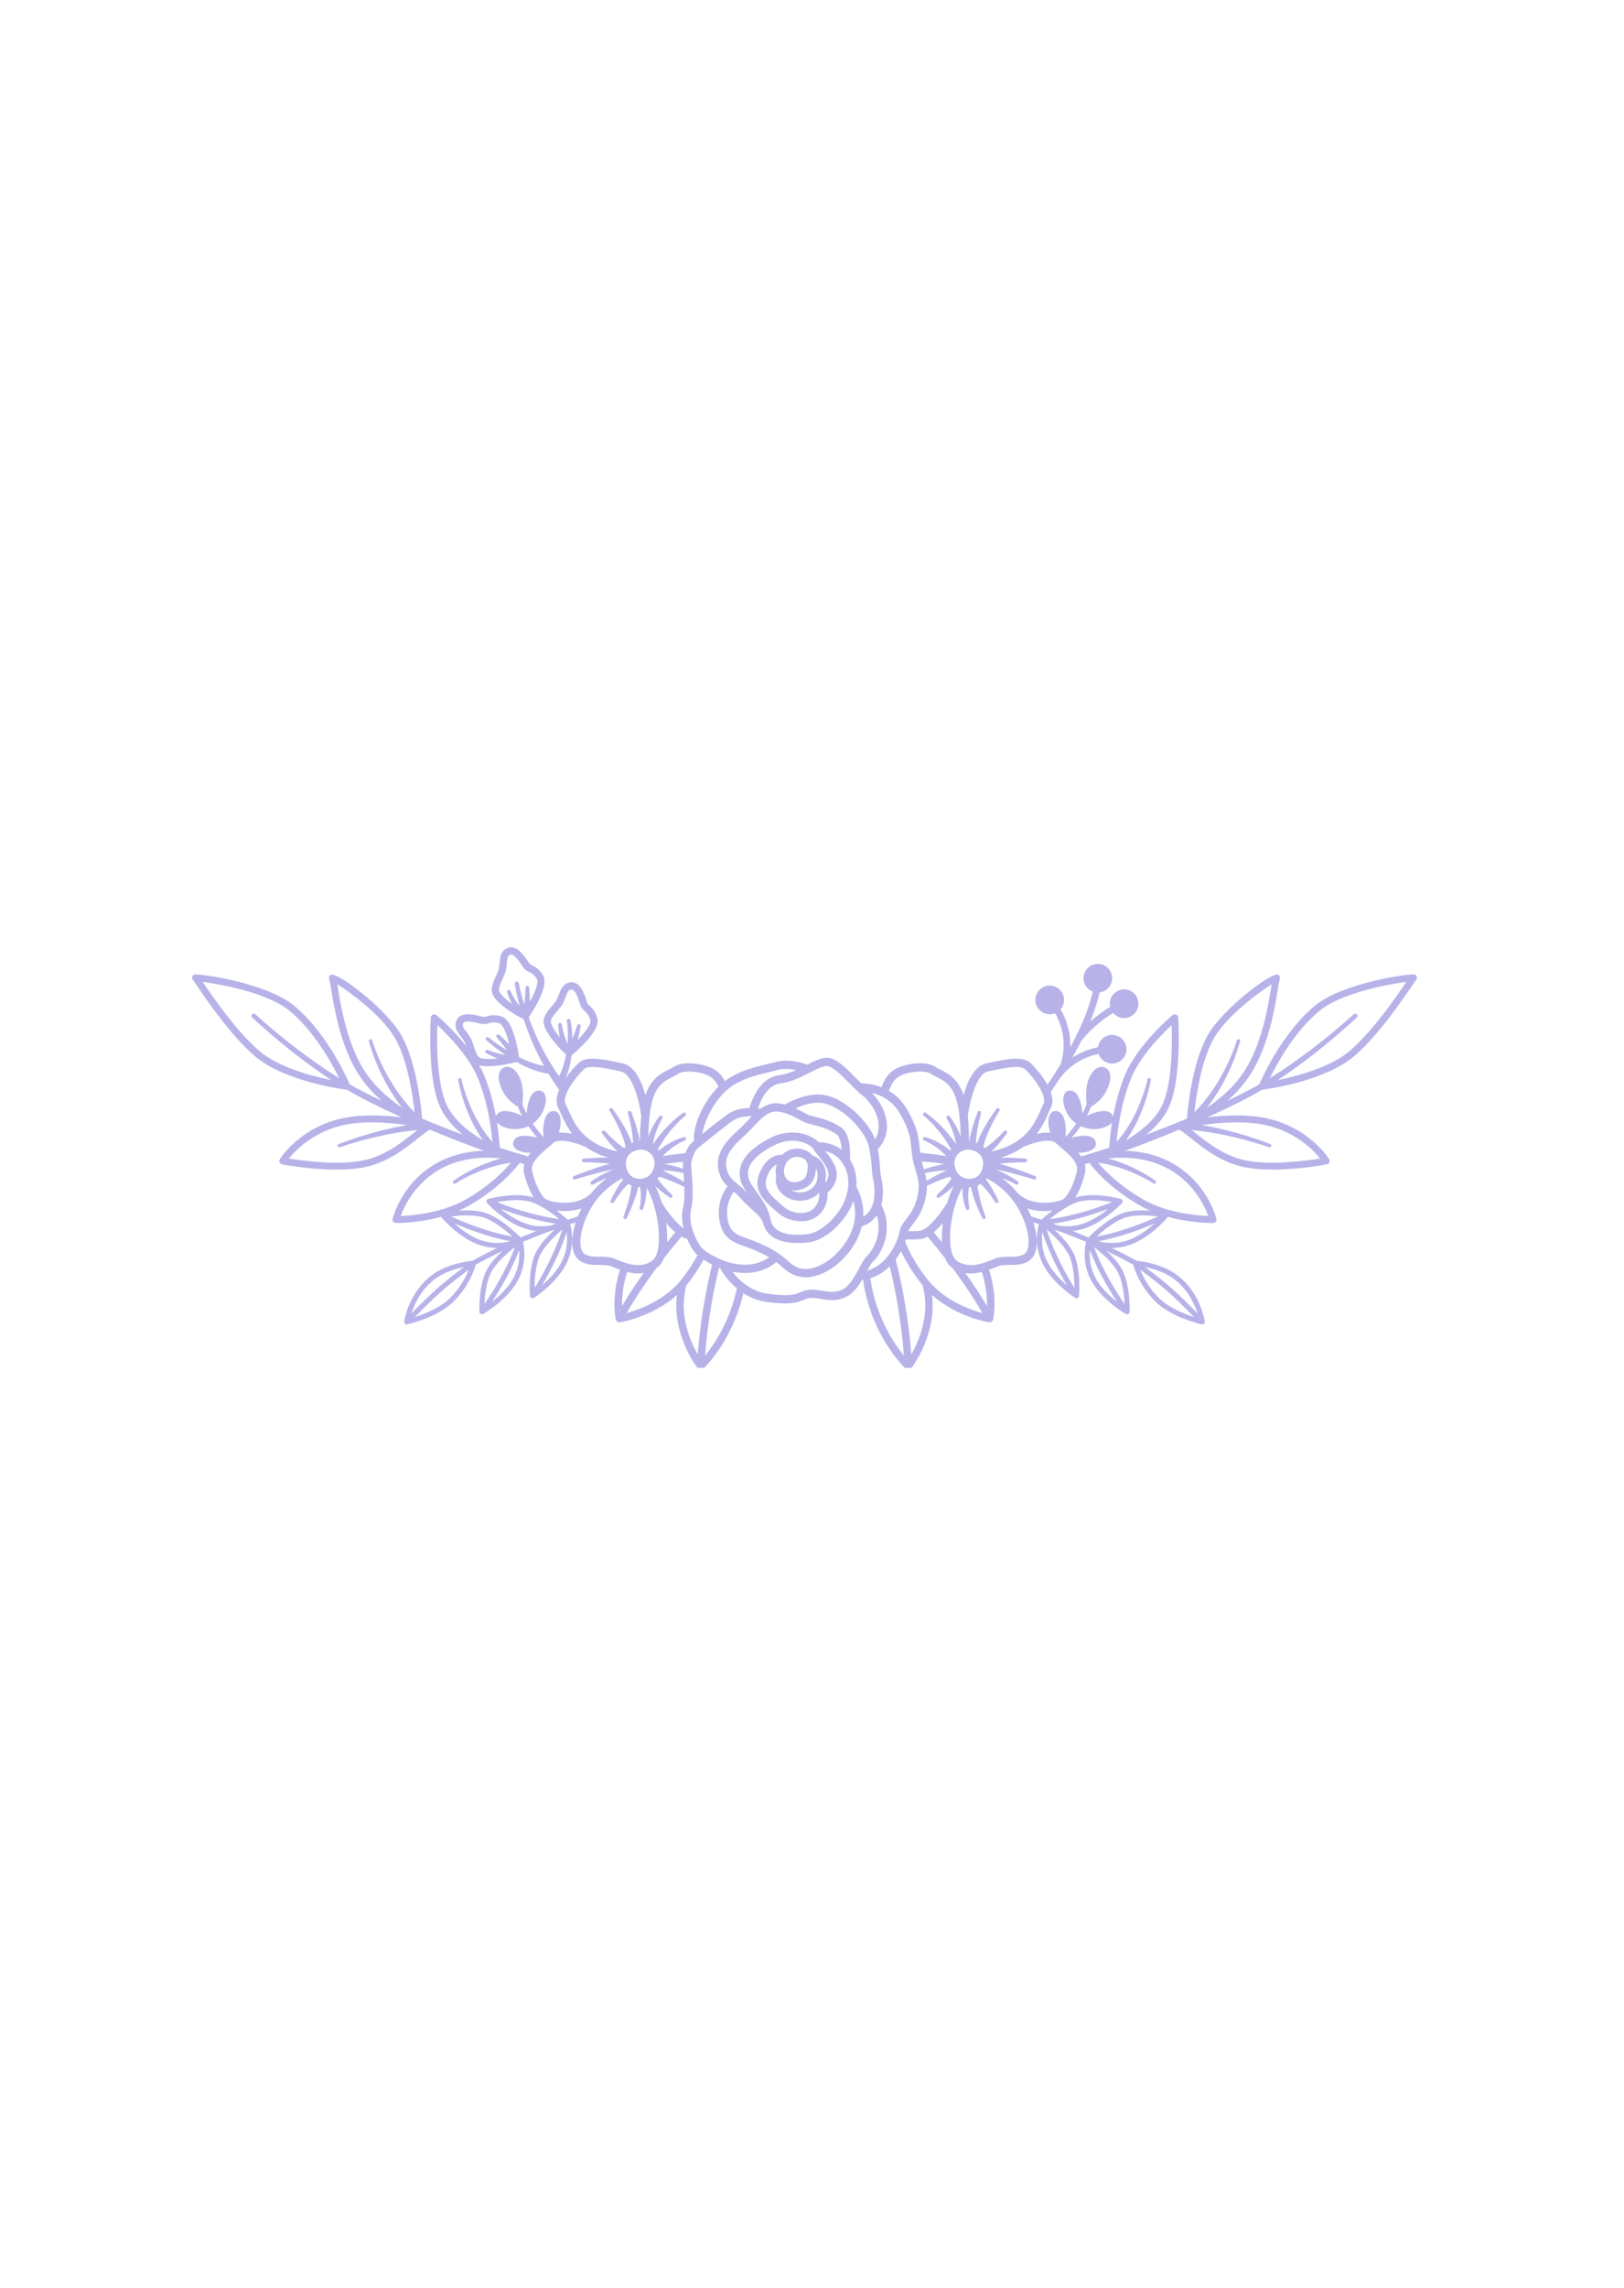<svg xmlns="http://www.w3.org/2000/svg" xmlns:xlink="http://www.w3.org/1999/xlink" width="397" zoomAndPan="magnify" viewBox="0 0 297.75 419.25" height="559" preserveAspectRatio="xMidYMid meet" version="1.0"><defs><clipPath id="252abb1018"><path d="M 0.117 0.449 L 224.836 0.449 L 224.836 77.645 L 0.117 77.645 Z M 0.117 0.449 " clip-rule="nonzero"/></clipPath><clipPath id="9ef1cf1258"><rect x="0" width="225" y="0" height="79"/></clipPath></defs><g transform="matrix(1, 0, 0, 1, 35, 173)"><g clip-path="url(#9ef1cf1258)"><g clip-path="url(#252abb1018)"><path fill="#b7b3e9" d="M 224.426 5.574 C 223.816 5.277 211.188 7.035 206.082 11.27 C 200.039 16.277 196.34 24.629 195.883 25.691 C 193.977 26.77 192.02 27.758 190.031 28.695 C 191.777 27.164 193.547 25.223 194.887 22.828 C 197.77 17.676 198.805 11.25 199.301 8.164 C 199.422 7.43 199.543 6.672 199.59 6.543 C 199.766 6.242 199.668 5.809 199.371 5.629 C 198.246 4.957 189.461 11.645 186.613 16.375 C 183.621 21.352 182.77 29.953 182.609 31.973 C 180.145 33 177.656 33.98 175.156 34.914 C 176.68 33.676 178.156 32.129 179.102 30.281 C 181.758 25.105 181.047 13.918 181.016 13.445 C 181 13.211 180.855 13.004 180.637 12.91 C 180.418 12.812 180.168 12.852 179.984 13.004 C 179.723 13.223 173.484 18.43 171.16 24.215 C 170.145 26.738 169.5 29.305 169.086 31.527 C 169.055 31.445 169.016 31.367 168.965 31.289 C 168.434 30.484 167.328 30.359 165.594 30.906 C 165.137 31.051 164.688 31.254 164.273 31.465 C 164.707 30.641 164.949 30.035 165.051 29.754 C 165.543 29.484 166.977 28.602 167.816 26.953 C 168.543 25.527 168.75 24.285 168.406 23.453 C 168.219 23.004 167.879 22.688 167.426 22.543 C 167.016 22.41 166.578 22.461 166.164 22.691 C 165.375 23.129 164.684 24.195 164.359 25.473 C 163.988 26.945 164.164 28.91 164.215 29.383 C 164.137 29.594 163.898 30.203 163.438 31.059 C 163.414 30.574 163.363 30.051 163.254 29.555 C 162.863 27.777 162.203 26.883 161.238 26.828 C 160.828 26.801 160.484 26.965 160.25 27.289 C 159.797 27.91 159.828 29.062 160.34 30.371 C 160.832 31.637 161.777 32.48 162.316 32.887 C 161.793 33.648 161.141 34.484 160.34 35.355 C 160.402 34.805 160.438 34.168 160.387 33.566 C 160.238 31.754 159.707 30.781 158.758 30.59 C 158.359 30.516 157.988 30.629 157.715 30.918 C 157.18 31.473 157.059 32.617 157.391 33.98 C 157.438 34.18 157.504 34.363 157.574 34.539 C 156.773 34.469 155.906 34.574 155.094 34.75 C 156.098 33.438 156.688 32.125 157.125 31.141 C 157.301 30.742 157.457 30.391 157.613 30.102 C 158.102 29.199 158.008 28.145 157.641 27.09 C 157.996 26.57 158.34 26.055 158.668 25.555 C 158.672 25.551 158.672 25.551 158.676 25.551 C 160.902 21.887 164.184 20.582 166.418 20.117 C 166.48 20.297 166.559 20.473 166.664 20.641 C 167.031 21.234 167.613 21.652 168.297 21.812 C 168.496 21.859 168.699 21.883 168.902 21.883 C 169.383 21.883 169.859 21.75 170.281 21.488 C 170.879 21.117 171.293 20.539 171.453 19.855 C 171.785 18.445 170.906 17.027 169.496 16.695 C 168.812 16.535 168.109 16.652 167.512 17.02 C 166.914 17.391 166.496 17.973 166.336 18.656 C 166.32 18.73 166.316 18.809 166.309 18.883 C 164.965 19.148 163.273 19.699 161.602 20.785 C 162.219 19.699 162.77 18.676 163.254 17.719 C 165.281 15.184 167.5 13.555 169.098 12.602 C 169.234 12.766 169.387 12.918 169.566 13.047 C 170.016 13.371 170.547 13.539 171.09 13.539 C 171.234 13.539 171.379 13.527 171.523 13.504 C 172.215 13.391 172.824 13.012 173.23 12.441 C 173.641 11.871 173.801 11.176 173.688 10.484 C 173.574 9.789 173.195 9.184 172.625 8.773 C 172.055 8.367 171.363 8.207 170.668 8.316 C 169.977 8.434 169.367 8.809 168.961 9.379 C 168.551 9.949 168.387 10.645 168.504 11.34 C 168.512 11.391 168.531 11.441 168.543 11.492 C 167.504 12.105 166.211 12.996 164.863 14.219 C 165.816 11.91 166.328 10.125 166.602 8.828 C 167.305 8.742 167.973 8.391 168.414 7.77 C 169.258 6.594 168.988 4.949 167.809 4.105 C 167.238 3.695 166.543 3.531 165.852 3.648 C 165.16 3.762 164.551 4.141 164.145 4.711 C 163.301 5.887 163.57 7.531 164.746 8.375 L 164.75 8.375 C 164.941 8.512 165.145 8.613 165.355 8.695 C 164.91 10.734 163.828 14.109 161.227 18.914 C 161.328 15.941 160.363 13.52 159.441 11.922 C 159.492 11.863 159.551 11.809 159.594 11.746 C 160.438 10.57 160.168 8.926 158.992 8.078 C 157.812 7.234 156.168 7.508 155.324 8.684 C 154.914 9.254 154.754 9.949 154.867 10.645 C 154.98 11.336 155.359 11.941 155.93 12.352 C 156.379 12.676 156.91 12.844 157.453 12.844 C 157.598 12.844 157.742 12.832 157.887 12.809 C 158.082 12.777 158.266 12.719 158.441 12.648 C 159.559 14.621 160.723 17.926 159.473 21.977 C 158.754 23.164 157.938 24.438 157.043 25.77 C 155.863 23.625 153.949 21.793 153.918 21.762 C 152.562 20.504 149.715 21 146.664 21.668 C 146.363 21.734 146.094 21.793 145.863 21.84 C 143.637 22.285 142.363 25.156 141.664 27.656 C 141.621 27.527 141.582 27.395 141.535 27.273 C 140.465 24.527 138.715 23.645 137.438 23 C 137.09 22.824 136.762 22.66 136.488 22.48 C 134.738 21.32 131.156 21.867 129.355 22.773 C 127.836 23.539 127.152 24.805 126.609 26.223 C 124.996 25.59 123.535 25.496 122.895 25.492 C 122.523 25.137 122.145 24.754 121.75 24.355 C 120.352 22.941 118.906 21.48 117.5 20.969 C 116.207 20.5 114.711 21.203 112.996 22.074 C 112.086 21.742 109.484 20.949 107.098 21.609 C 106.508 21.773 105.91 21.918 105.305 22.062 C 103.16 22.586 100.938 23.121 98.652 24.555 C 98.391 24.715 98.137 24.895 97.887 25.082 C 97.398 24.141 96.742 23.324 95.645 22.773 C 93.848 21.871 90.266 21.32 88.512 22.48 C 88.242 22.66 87.914 22.824 87.566 23 C 86.285 23.645 84.535 24.527 83.469 27.273 C 83.422 27.395 83.379 27.527 83.336 27.656 C 82.637 25.156 81.367 22.285 79.141 21.84 C 78.91 21.793 78.637 21.734 78.34 21.668 C 75.289 21 72.438 20.508 71.086 21.762 C 71.059 21.785 69.793 22.996 68.688 24.594 C 68.914 24.062 69.121 23.527 69.27 22.973 C 69.508 22.137 69.672 21.285 69.777 20.43 C 69.82 20.398 69.867 20.375 69.902 20.332 C 69.934 20.301 69.945 20.258 69.969 20.223 C 71.156 19.223 75.098 15.723 74.523 13.605 C 74.16 12.27 73.578 11.734 73.152 11.344 C 72.883 11.094 72.746 10.965 72.66 10.719 C 72.625 10.613 72.582 10.484 72.539 10.348 C 72.141 9.121 71.316 6.574 69.371 7.027 C 68.18 7.312 67.797 8.336 67.461 9.238 C 67.27 9.75 67.074 10.273 66.742 10.676 L 66.309 11.195 C 64.984 12.781 64.188 13.738 64.984 15.441 C 65.98 17.566 68.145 19.641 68.762 20.207 C 68.77 20.219 68.773 20.23 68.781 20.242 C 68.637 21.055 68.43 21.852 68.164 22.621 C 67.988 23.168 67.754 23.688 67.496 24.195 C 67.078 23.602 66.668 22.996 66.285 22.371 C 65.305 20.832 64.434 19.215 63.648 17.559 C 63.012 16.227 62.457 14.855 61.945 13.465 C 61.945 13.465 61.945 13.465 61.949 13.465 C 61.969 13.426 61.969 13.379 61.98 13.336 C 62.855 12.055 65.699 7.621 64.574 5.738 C 63.863 4.547 63.156 4.191 62.641 3.93 C 62.312 3.766 62.148 3.676 62 3.461 C 61.934 3.367 61.859 3.258 61.777 3.137 C 61.062 2.062 59.574 -0.164 57.832 0.801 C 56.766 1.395 56.672 2.484 56.594 3.445 C 56.547 3.988 56.5 4.547 56.289 5.023 L 56.016 5.641 C 55.172 7.527 54.66 8.664 55.887 10.086 C 57.422 11.863 60.066 13.273 60.816 13.652 C 60.875 13.715 60.945 13.762 61.031 13.797 C 61.496 15.227 62.016 16.645 62.617 18.023 C 63.25 19.484 63.965 20.914 64.746 22.305 C 63.199 22.031 61.668 21.445 60.207 20.727 C 60.207 20.723 60.207 20.723 60.207 20.723 C 60.195 20.68 60.168 20.645 60.145 20.605 C 59.93 19.066 59.043 13.875 56.941 13.242 C 55.617 12.844 54.852 13.059 54.293 13.211 C 53.941 13.309 53.762 13.355 53.508 13.297 C 53.395 13.273 53.266 13.242 53.125 13.203 C 51.871 12.895 49.27 12.25 48.633 14.141 C 48.246 15.297 48.91 16.164 49.5 16.93 C 49.832 17.359 50.176 17.809 50.34 18.301 L 50.449 18.629 C 47.93 15.441 45.191 13.145 45.016 13.004 C 44.836 12.852 44.582 12.816 44.367 12.91 C 44.148 13.004 44 13.211 43.984 13.445 C 43.953 13.918 43.246 25.105 45.898 30.281 C 46.844 32.129 48.32 33.676 49.848 34.914 C 47.344 33.98 44.859 33 42.395 31.969 C 42.23 29.953 41.379 21.352 38.387 16.375 C 35.543 11.645 26.75 4.953 25.629 5.629 C 25.316 5.816 25.223 6.215 25.395 6.508 C 25.461 6.672 25.582 7.43 25.699 8.164 C 26.195 11.25 27.23 17.672 30.117 22.828 C 31.453 25.219 33.223 27.164 34.973 28.695 C 32.984 27.758 31.023 26.766 29.117 25.691 C 28.664 24.629 24.965 16.277 18.918 11.27 C 13.812 7.035 1.188 5.285 0.574 5.574 C 0.352 5.684 0.215 5.91 0.219 6.16 C 0.223 6.328 0.297 6.484 0.414 6.598 C 0.5 6.711 0.758 7.09 1.027 7.488 C 2.715 9.984 7.199 16.609 11.629 20.438 C 17.148 25.215 28.043 26.605 28.504 26.664 C 28.531 26.668 28.555 26.668 28.582 26.668 C 28.586 26.668 28.59 26.664 28.59 26.664 C 29.52 27.211 30.453 27.738 31.406 28.234 C 33.785 29.473 36.199 30.625 38.637 31.73 C 35.191 31.309 30.668 31.102 26.871 32.121 C 19.707 34.043 16.445 39.176 16.309 39.391 C 16.199 39.566 16.184 39.785 16.266 39.977 C 16.352 40.168 16.52 40.305 16.723 40.344 C 16.996 40.398 21.77 41.309 26.676 41.309 C 28.477 41.309 30.297 41.188 31.918 40.852 C 36.121 39.988 39.508 37.281 41.75 35.492 C 42.586 34.824 43.324 34.238 43.812 33.984 C 47.078 35.355 50.379 36.652 53.715 37.855 C 51.281 37.926 48.453 38.398 45.699 39.793 C 38.781 43.285 37.059 50.023 36.988 50.309 C 36.941 50.492 36.984 50.691 37.102 50.844 C 37.219 50.996 37.398 51.086 37.59 51.09 C 37.609 51.09 37.664 51.09 37.75 51.09 C 38.547 51.09 42.023 51.023 45.863 49.965 C 45.867 49.969 45.867 49.977 45.871 49.98 C 46.008 50.148 49.246 53.996 53.203 55.215 C 54.262 55.543 55.262 55.664 56.164 55.664 C 53.594 56.895 52.066 57.777 51.691 57.996 C 50.98 58.062 47.004 58.5 44.16 60.656 C 39.891 63.887 39.148 68.938 39.121 69.148 C 39.117 69.16 39.125 69.172 39.121 69.18 C 39.121 69.23 39.125 69.277 39.137 69.324 C 39.141 69.344 39.141 69.359 39.148 69.379 C 39.172 69.438 39.207 69.496 39.258 69.543 C 39.262 69.547 39.262 69.547 39.262 69.547 C 39.301 69.586 39.348 69.613 39.395 69.633 C 39.398 69.633 39.402 69.637 39.406 69.637 C 39.457 69.66 39.516 69.672 39.57 69.672 C 39.605 69.672 39.637 69.668 39.668 69.66 C 39.898 69.609 45.289 68.418 48.297 65.352 C 51.047 62.551 52.012 59.531 52.23 58.742 C 52.723 58.453 54.398 57.5 57.148 56.207 C 55.934 57.309 54.668 58.684 54.055 60.07 C 52.719 63.09 52.891 67.215 52.898 67.391 C 52.898 67.395 52.902 67.402 52.902 67.406 C 52.91 67.477 52.93 67.543 52.965 67.605 C 52.973 67.613 52.984 67.621 52.992 67.633 C 53.016 67.668 53.039 67.703 53.078 67.73 C 53.09 67.742 53.105 67.746 53.117 67.754 C 53.125 67.758 53.129 67.766 53.133 67.77 C 53.141 67.773 53.152 67.773 53.16 67.777 C 53.223 67.805 53.289 67.828 53.355 67.828 C 53.355 67.828 53.355 67.824 53.359 67.824 C 53.43 67.824 53.504 67.805 53.566 67.77 C 53.57 67.77 53.578 67.77 53.582 67.766 C 53.766 67.66 58.125 65.148 60.02 61.461 C 61.574 58.43 61.133 55.59 60.883 54.547 C 62.48 53.875 64.273 53.16 66.266 52.438 C 66.398 52.41 66.516 52.379 66.641 52.352 C 65.285 53.602 63.637 55.371 62.973 57.105 C 61.785 60.188 62.16 64.305 62.18 64.477 C 62.18 64.48 62.184 64.488 62.184 64.492 C 62.191 64.562 62.215 64.625 62.254 64.688 C 62.262 64.695 62.273 64.703 62.281 64.715 C 62.309 64.75 62.336 64.781 62.371 64.809 C 62.383 64.816 62.395 64.812 62.402 64.82 C 62.414 64.824 62.422 64.836 62.434 64.844 C 62.496 64.875 62.562 64.891 62.633 64.891 C 62.715 64.891 62.789 64.863 62.859 64.824 C 62.863 64.82 62.871 64.82 62.879 64.82 C 63.059 64.703 67.285 61.98 68.996 58.203 C 70.379 55.141 69.832 52.363 69.531 51.301 C 69.859 51.191 70.211 51.082 70.555 50.973 C 69.926 52.891 69.719 54.73 70.07 56.078 C 70.332 57.082 70.891 57.828 71.684 58.234 C 73.598 59.215 75.57 58.418 77.176 59.074 L 77.434 59.18 C 77.801 59.332 78.223 59.504 78.68 59.668 C 77.055 64.574 77.852 68.531 77.898 68.75 C 77.902 68.766 77.91 68.777 77.914 68.793 C 77.926 68.828 77.938 68.855 77.953 68.891 C 77.977 68.934 78 68.977 78.027 69.016 C 78.047 69.043 78.07 69.066 78.094 69.09 C 78.133 69.129 78.176 69.16 78.223 69.188 C 78.242 69.199 78.25 69.215 78.27 69.223 C 78.277 69.227 78.289 69.227 78.297 69.23 C 78.383 69.266 78.473 69.293 78.566 69.293 C 78.602 69.293 78.641 69.289 78.676 69.285 C 78.953 69.238 84.617 68.293 89.109 64.293 C 88.219 71.582 92.73 77.457 92.938 77.723 C 92.945 77.73 92.953 77.73 92.961 77.738 C 92.996 77.781 93.039 77.812 93.086 77.844 C 93.117 77.867 93.141 77.891 93.172 77.906 C 93.219 77.93 93.273 77.941 93.324 77.953 C 93.359 77.961 93.391 77.98 93.426 77.98 C 93.434 77.98 93.445 77.98 93.453 77.984 L 93.457 77.984 C 93.461 77.984 93.469 77.984 93.477 77.984 C 93.48 77.984 93.484 77.98 93.488 77.98 C 93.57 77.98 93.656 77.965 93.734 77.934 C 93.77 77.918 93.801 77.891 93.836 77.867 C 93.871 77.844 93.914 77.828 93.945 77.801 C 94.172 77.59 99.285 72.703 101.293 63.957 C 102.504 64.734 103.969 65.363 105.719 65.582 C 107.113 65.758 108.176 65.828 109.008 65.828 C 110.758 65.828 111.504 65.516 112.234 65.215 C 112.59 65.066 112.891 64.941 113.332 64.859 C 113.949 64.742 114.633 64.859 115.43 64.996 C 116.77 65.227 118.289 65.488 120.012 64.695 C 121.348 64.078 122.297 62.805 123.062 61.52 C 123.121 61.512 123.176 61.496 123.238 61.488 C 123.301 61.934 123.367 62.379 123.457 62.852 C 125.25 72.254 130.754 77.516 131.047 77.789 C 131.047 77.793 131.047 77.793 131.047 77.793 C 131.051 77.793 131.055 77.797 131.059 77.801 C 131.086 77.828 131.125 77.844 131.16 77.867 C 131.195 77.887 131.23 77.918 131.27 77.934 C 131.348 77.965 131.43 77.98 131.516 77.98 C 131.52 77.98 131.52 77.984 131.523 77.984 L 131.527 77.984 C 131.531 77.984 131.539 77.984 131.547 77.984 C 131.559 77.98 131.566 77.98 131.578 77.98 C 131.613 77.98 131.645 77.961 131.676 77.953 C 131.73 77.941 131.781 77.93 131.828 77.906 C 131.863 77.891 131.887 77.867 131.918 77.844 C 131.961 77.812 132.004 77.781 132.043 77.738 C 132.047 77.73 132.059 77.73 132.062 77.723 C 132.27 77.457 136.77 71.57 135.875 64.273 C 140.367 68.289 146.047 69.238 146.328 69.285 C 146.363 69.289 146.398 69.293 146.434 69.293 C 146.531 69.293 146.617 69.266 146.703 69.23 C 146.711 69.227 146.723 69.227 146.734 69.223 C 146.75 69.215 146.762 69.199 146.781 69.188 C 146.828 69.16 146.871 69.129 146.91 69.09 C 146.934 69.066 146.953 69.043 146.973 69.016 C 147.004 68.977 147.027 68.934 147.047 68.887 C 147.062 68.855 147.078 68.828 147.086 68.793 C 147.09 68.777 147.102 68.766 147.105 68.75 C 147.152 68.531 147.949 64.57 146.328 59.664 C 146.781 59.504 147.199 59.332 147.57 59.18 L 147.824 59.074 C 149.43 58.418 151.406 59.219 153.316 58.234 C 154.113 57.828 154.668 57.082 154.93 56.078 C 155.285 54.73 155.074 52.887 154.449 50.969 C 154.789 51.078 155.137 51.188 155.473 51.301 C 155.168 52.363 154.625 55.141 156.008 58.203 C 157.715 61.98 161.945 64.703 162.125 64.82 C 162.129 64.82 162.137 64.82 162.145 64.824 C 162.211 64.863 162.289 64.891 162.367 64.891 C 162.367 64.891 162.367 64.891 162.371 64.891 C 162.438 64.891 162.508 64.875 162.57 64.844 C 162.582 64.836 162.586 64.824 162.598 64.82 C 162.609 64.812 162.621 64.816 162.629 64.809 C 162.668 64.781 162.691 64.75 162.719 64.715 C 162.73 64.703 162.738 64.695 162.746 64.688 C 162.785 64.625 162.809 64.562 162.82 64.492 C 162.82 64.488 162.824 64.48 162.824 64.477 C 162.84 64.305 163.215 60.188 162.031 57.105 C 161.363 55.371 159.719 53.602 158.363 52.352 C 158.488 52.379 158.605 52.41 158.738 52.438 C 160.73 53.16 162.523 53.875 164.117 54.547 C 163.871 55.59 163.43 58.43 164.984 61.461 C 166.879 65.148 171.234 67.66 171.422 67.766 C 171.426 67.77 171.43 67.77 171.434 67.77 C 171.5 67.805 171.57 67.824 171.645 67.824 C 171.645 67.824 171.645 67.828 171.648 67.828 C 171.715 67.828 171.781 67.805 171.844 67.777 C 171.852 67.773 171.859 67.773 171.867 67.77 C 171.875 67.766 171.875 67.758 171.883 67.754 C 171.895 67.746 171.91 67.742 171.926 67.73 C 171.961 67.703 171.988 67.668 172.012 67.633 C 172.02 67.621 172.031 67.613 172.035 67.605 C 172.074 67.543 172.094 67.477 172.098 67.406 C 172.098 67.402 172.102 67.395 172.102 67.391 C 172.109 67.215 172.281 63.09 170.945 60.07 C 170.332 58.684 169.07 57.309 167.855 56.207 C 170.602 57.5 172.277 58.453 172.773 58.742 C 172.988 59.531 173.957 62.551 176.703 65.352 C 179.711 68.418 185.105 69.609 185.332 69.66 C 185.367 69.668 185.398 69.672 185.43 69.672 C 185.488 69.672 185.543 69.66 185.598 69.637 C 185.602 69.637 185.602 69.633 185.605 69.633 C 185.656 69.613 185.699 69.586 185.742 69.547 C 185.742 69.547 185.742 69.547 185.742 69.543 C 185.742 69.543 185.746 69.543 185.746 69.543 C 185.797 69.496 185.828 69.438 185.852 69.379 C 185.859 69.359 185.859 69.344 185.863 69.324 C 185.875 69.277 185.883 69.23 185.879 69.18 C 185.879 69.172 185.883 69.16 185.883 69.148 C 185.852 68.938 185.109 63.887 180.844 60.656 C 177.996 58.5 174.023 58.062 173.312 58 C 172.938 57.777 171.406 56.895 168.836 55.664 C 169.742 55.664 170.742 55.543 171.797 55.215 C 175.758 53.996 178.992 50.148 179.129 49.98 C 179.133 49.977 179.133 49.969 179.137 49.965 C 182.98 51.023 186.457 51.09 187.25 51.09 C 187.336 51.09 187.391 51.09 187.414 51.09 C 187.605 51.086 187.785 50.996 187.902 50.844 C 188.02 50.691 188.059 50.492 188.016 50.309 C 187.945 50.023 186.223 43.285 179.301 39.793 C 176.547 38.398 173.719 37.926 171.289 37.855 C 174.625 36.652 177.926 35.355 181.191 33.984 C 181.68 34.238 182.414 34.824 183.254 35.492 C 185.492 37.281 188.879 39.988 193.082 40.852 C 194.707 41.188 196.523 41.309 198.328 41.309 C 203.234 41.309 208.008 40.398 208.277 40.344 C 208.48 40.305 208.652 40.168 208.734 39.977 C 208.816 39.785 208.801 39.566 208.691 39.391 C 208.559 39.176 205.293 34.043 198.133 32.121 C 194.336 31.102 189.809 31.309 186.367 31.73 C 188.801 30.625 191.219 29.473 193.598 28.234 C 194.551 27.738 195.484 27.211 196.41 26.664 C 196.414 26.664 196.418 26.668 196.422 26.668 C 196.445 26.668 196.473 26.668 196.5 26.664 C 196.961 26.605 207.852 25.215 213.375 20.438 C 217.801 16.609 222.285 9.984 223.973 7.488 C 224.246 7.09 224.5 6.711 224.586 6.598 C 224.707 6.484 224.777 6.328 224.781 6.16 C 224.789 5.91 224.648 5.684 224.426 5.574 Z M 68.656 17.289 C 68.363 16.465 68.145 15.586 67.984 14.719 L 67.98 14.707 C 67.953 14.547 67.809 14.43 67.641 14.438 C 67.461 14.449 67.324 14.602 67.332 14.785 C 67.379 15.547 67.477 16.301 67.617 17.055 C 67.066 16.379 66.535 15.625 66.188 14.879 C 65.762 13.973 66.023 13.609 67.328 12.047 L 67.766 11.52 C 68.238 10.945 68.484 10.285 68.703 9.703 C 69.039 8.805 69.223 8.426 69.676 8.32 C 69.711 8.312 69.746 8.309 69.781 8.309 C 70.48 8.309 71.012 9.949 71.277 10.758 C 71.324 10.906 71.371 11.043 71.41 11.156 C 71.609 11.727 71.953 12.043 72.254 12.32 C 72.629 12.664 72.98 12.988 73.242 13.953 C 73.422 14.613 72.355 16.078 70.918 17.539 C 71.137 16.711 71.312 15.883 71.457 15.039 C 71.484 14.879 71.387 14.723 71.227 14.672 C 71.055 14.621 70.871 14.719 70.82 14.891 L 70.816 14.898 C 70.57 15.715 70.281 16.535 69.957 17.32 C 69.953 17.336 69.945 17.348 69.938 17.363 C 69.938 17.227 69.941 17.086 69.938 16.945 C 69.891 15.938 69.785 14.945 69.582 13.941 C 69.547 13.773 69.387 13.656 69.215 13.684 C 69.035 13.707 68.91 13.875 68.938 14.055 L 68.941 14.07 C 69.078 15.008 69.125 15.996 69.117 16.961 C 69.109 17.383 69.086 17.809 69.051 18.23 C 68.906 17.93 68.773 17.617 68.656 17.289 Z M 61.691 7.656 C 61.512 7.652 61.359 7.797 61.355 7.977 L 61.355 7.984 C 61.34 8.84 61.285 9.707 61.184 10.551 C 61.164 10.719 61.141 10.891 61.117 11.059 C 60.715 9.77 60.371 8.465 60.121 7.16 L 60.117 7.141 C 60.078 6.945 59.891 6.812 59.691 6.844 C 59.488 6.875 59.352 7.066 59.383 7.27 C 59.602 8.656 59.906 10.004 60.27 11.336 C 60.152 11.188 60.035 11.031 59.922 10.875 C 59.418 10.16 58.969 9.371 58.578 8.578 L 58.574 8.566 C 58.5 8.422 58.332 8.348 58.172 8.402 C 58.004 8.461 57.91 8.648 57.973 8.816 C 58.223 9.543 58.52 10.238 58.859 10.926 C 58.148 10.426 57.434 9.844 56.891 9.219 C 56.238 8.461 56.391 8.043 57.227 6.184 L 57.504 5.559 C 57.805 4.883 57.863 4.18 57.914 3.559 C 57.996 2.602 58.066 2.188 58.477 1.961 C 58.547 1.922 58.621 1.902 58.699 1.902 C 59.359 1.902 60.234 3.211 60.676 3.871 C 60.766 4.004 60.844 4.125 60.914 4.223 C 61.262 4.719 61.676 4.93 62.039 5.113 C 62.492 5.344 62.922 5.559 63.438 6.418 C 63.785 7.004 63.156 8.707 62.168 10.5 C 62.156 9.645 62.102 8.801 62.008 7.949 C 61.992 7.789 61.855 7.66 61.691 7.656 Z M 12.453 19.484 C 8.223 15.824 3.879 9.453 2.156 6.906 C 5.508 7.352 14.113 8.922 18.117 12.238 C 22.574 15.934 25.785 21.703 27.195 24.559 C 26.395 24.07 25.602 23.566 24.824 23.035 C 20.254 19.965 15.902 16.52 11.801 12.836 L 11.793 12.828 C 11.625 12.676 11.363 12.691 11.211 12.855 C 11.055 13.023 11.066 13.285 11.234 13.441 C 15.336 17.219 19.652 20.727 24.242 23.898 C 24.742 24.242 25.25 24.578 25.758 24.91 C 22.141 24.18 16.004 22.555 12.453 19.484 Z M 44.711 61.383 C 46.387 60.117 48.539 59.484 50.047 59.176 C 48.812 60.094 47.043 61.441 45.586 62.703 C 43.945 64.129 41.758 66.316 40.426 67.676 C 40.969 65.984 42.172 63.309 44.711 61.383 Z M 47.645 64.711 C 45.797 66.598 42.875 67.75 41.07 68.32 C 42.391 66.977 44.562 64.801 46.184 63.395 C 47.766 62.023 49.73 60.543 50.949 59.648 C 50.449 60.902 49.457 62.863 47.645 64.711 Z M 180.289 61.383 C 182.828 63.309 184.035 65.984 184.574 67.676 C 183.246 66.316 181.059 64.129 179.418 62.703 C 177.961 61.441 176.188 60.09 174.953 59.176 C 176.457 59.484 178.613 60.113 180.289 61.383 Z M 178.82 63.395 C 180.441 64.801 182.613 66.977 183.93 68.324 C 182.129 67.75 179.211 66.602 177.355 64.711 C 175.551 62.871 174.559 60.906 174.059 59.652 C 175.277 60.547 177.238 62.023 178.82 63.395 Z M 163.125 33.359 C 163.613 33.574 164.52 33.895 165.59 33.895 C 165.832 33.895 166.086 33.879 166.344 33.84 C 167.539 33.656 168.457 33.227 168.887 32.66 C 168.547 34.77 168.418 36.453 168.375 37.293 C 166.664 37.859 164.945 38.395 163.219 38.891 C 163.066 38.66 162.898 38.438 162.719 38.223 C 162.746 38.223 162.77 38.227 162.797 38.227 C 162.82 38.227 162.848 38.227 162.875 38.227 C 164.277 38.203 165.355 37.801 165.762 37.145 C 165.969 36.805 165.988 36.418 165.812 36.051 C 165.395 35.184 164.32 34.91 162.523 35.219 C 162.168 35.281 161.809 35.379 161.465 35.484 C 162.113 34.742 162.672 34.02 163.125 33.359 Z M 158.582 36.445 C 158.855 36.691 159.148 36.938 159.445 37.195 C 161.113 38.613 162.836 40.082 162.422 41.715 C 161.848 44 160.934 45.895 160.035 46.656 C 159.707 46.93 157.855 47.555 155.617 47.352 C 154.32 47.227 152.516 46.77 151.297 45.266 C 151.297 45.266 151.293 45.262 151.289 45.262 C 150.434 44.262 149.535 43.473 148.723 42.875 C 149.59 43.195 150.449 43.578 151.246 44.027 L 151.262 44.035 C 151.406 44.117 151.586 44.078 151.688 43.941 C 151.789 43.793 151.758 43.59 151.609 43.484 C 150.75 42.867 149.855 42.344 148.906 41.883 C 148.457 41.664 147.992 41.465 147.52 41.289 C 147.707 41.32 147.895 41.355 148.082 41.391 C 148.805 41.535 149.531 41.707 150.254 41.887 C 151.699 42.258 153.141 42.668 154.57 43.113 C 154.73 43.164 154.91 43.082 154.973 42.922 C 155.039 42.754 154.957 42.562 154.789 42.496 C 153.383 41.941 151.969 41.422 150.531 40.938 C 149.812 40.699 149.09 40.473 148.352 40.266 C 148.309 40.254 148.266 40.242 148.227 40.23 C 148.648 40.18 149.074 40.133 149.508 40.098 C 150.664 40.012 151.836 39.965 153 39.949 C 153.164 39.949 153.312 39.82 153.324 39.652 C 153.34 39.469 153.207 39.312 153.027 39.297 C 151.844 39.199 150.668 39.137 149.48 39.109 C 149.145 39.102 148.805 39.113 148.469 39.117 C 150.145 38.625 151.492 37.949 152.578 37.176 C 154.332 36.375 157.496 35.473 158.582 36.445 Z M 163.273 47.078 C 165.188 46.703 167.453 46.996 168.871 47.262 C 166.719 48.121 162.191 49.754 157.453 50.391 C 158.82 49.258 161.238 47.469 163.273 47.078 Z M 146.16 23.324 C 146.398 23.277 146.68 23.219 146.988 23.148 C 148.617 22.793 152.004 22.051 152.887 22.871 C 154.441 24.316 157.125 27.82 156.281 29.379 C 156.109 29.699 155.934 30.086 155.738 30.523 C 154.703 32.855 153 36.672 146.773 37.98 C 147.16 37.621 147.52 37.246 147.863 36.859 C 148.492 36.152 149.066 35.422 149.609 34.648 C 149.703 34.52 149.688 34.336 149.562 34.223 C 149.43 34.098 149.223 34.109 149.102 34.242 L 149.094 34.25 C 148.031 35.406 146.852 36.531 145.586 37.352 C 145.5 37.27 145.402 37.191 145.305 37.117 C 145.508 36.086 145.918 35.023 146.379 34.004 C 146.922 32.82 147.559 31.652 148.238 30.535 L 148.242 30.527 C 148.328 30.383 148.293 30.195 148.156 30.094 C 148.012 29.988 147.805 30.02 147.699 30.164 C 146.902 31.258 146.168 32.371 145.5 33.555 C 145.168 34.145 144.848 34.746 144.574 35.379 C 144.422 35.73 144.285 36.09 144.164 36.457 C 144.09 36.43 144.016 36.406 143.945 36.383 C 143.965 35.598 144.066 34.789 144.199 33.988 C 144.375 32.977 144.602 31.957 144.867 30.965 L 144.871 30.953 C 144.914 30.797 144.832 30.625 144.672 30.566 C 144.504 30.5 144.316 30.586 144.25 30.754 C 143.867 31.746 143.527 32.742 143.234 33.77 C 143.02 34.547 142.824 35.328 142.707 36.156 C 142.695 36.152 142.68 36.152 142.668 36.152 C 142.668 35.152 142.633 33.363 142.434 31.516 C 142.684 29.449 143.863 23.789 146.16 23.324 Z M 142.035 37.695 C 142.195 37.668 142.355 37.656 142.516 37.656 C 143.375 37.656 144.25 38.043 144.758 38.684 C 145.363 39.441 145.414 40.469 144.91 41.645 C 144.582 42.41 143.844 42.914 142.938 42.988 C 141.965 43.078 141.027 42.641 140.547 41.895 C 139.957 40.98 139.828 39.973 140.195 39.129 C 140.527 38.367 141.199 37.848 142.035 37.695 Z M 130.039 24.129 C 131.75 23.266 134.637 23.07 135.652 23.742 C 136 23.973 136.367 24.156 136.754 24.355 C 137.988 24.977 139.262 25.617 140.121 27.824 C 140.914 29.859 141.102 33.27 141.141 35.285 C 141.004 34.914 140.863 34.539 140.695 34.184 C 140.254 33.25 139.742 32.379 139.113 31.547 C 139.012 31.418 138.828 31.379 138.684 31.465 C 138.531 31.559 138.48 31.758 138.57 31.914 L 138.582 31.93 C 139.066 32.742 139.473 33.648 139.777 34.555 C 140.012 35.242 140.164 35.945 140.277 36.648 C 139.609 35.672 138.891 34.73 138.09 33.871 C 137.066 32.777 135.977 31.773 134.738 30.898 C 134.602 30.801 134.406 30.824 134.297 30.957 C 134.184 31.094 134.203 31.301 134.34 31.414 L 134.355 31.43 C 135.445 32.328 136.449 33.398 137.34 34.516 C 138.113 35.484 138.781 36.523 139.383 37.598 C 139.324 37.668 139.273 37.738 139.219 37.809 C 138.66 37.363 138.082 36.945 137.469 36.578 C 137.023 36.32 136.57 36.082 136.102 35.875 C 135.625 35.668 135.164 35.488 134.633 35.355 C 134.473 35.316 134.309 35.402 134.25 35.559 C 134.184 35.727 134.27 35.914 134.438 35.977 L 134.461 35.988 C 134.879 36.145 135.32 36.371 135.73 36.609 C 136.141 36.852 136.539 37.117 136.922 37.402 C 137.496 37.84 138.023 38.328 138.523 38.844 C 137.621 38.668 136.246 38.469 134.715 38.344 C 134.398 38.305 134.055 38.254 133.699 38.199 C 133.656 37.867 133.629 37.547 133.598 37.23 C 133.438 35.453 133.266 33.617 131.223 30.145 C 130.32 28.605 129.156 27.578 127.977 26.887 C 128.453 25.617 128.941 24.68 130.039 24.129 Z M 137.703 54.625 C 137.223 54.031 136.719 53.418 136.191 52.797 C 136.785 52.293 137.352 51.695 137.863 51.086 C 137.695 52.316 137.645 53.52 137.703 54.625 Z M 133.625 52.523 C 132.816 52.582 132.125 52.602 131.516 52.598 C 131.684 52.176 131.984 51.785 132.367 51.293 C 133.094 50.363 133.996 49.203 134.559 47.07 C 134.855 45.957 134.957 45.066 134.949 44.289 C 135.465 44.051 135.977 43.809 136.496 43.586 C 137.043 43.348 137.594 43.129 138.145 42.926 C 138.496 42.797 138.852 42.684 139.199 42.59 C 139.223 42.629 139.246 42.676 139.27 42.715 C 139.324 42.797 139.383 42.867 139.438 42.941 C 139.332 43.117 139.215 43.297 139.082 43.469 C 138.871 43.758 138.633 44.039 138.387 44.316 C 137.895 44.867 137.359 45.406 136.812 45.914 L 136.809 45.918 C 136.691 46.027 136.668 46.207 136.762 46.344 C 136.863 46.492 137.066 46.531 137.215 46.43 C 137.855 45.988 138.473 45.531 139.074 45.027 C 139.352 44.797 139.621 44.555 139.887 44.297 C 139.414 45.203 139 46.254 138.664 47.371 C 137.469 49.336 135.086 52.418 133.625 52.523 Z M 134.586 41.941 C 135.309 41.797 136.035 41.672 136.758 41.586 C 137.191 41.531 137.621 41.496 138.043 41.48 C 138.207 41.477 138.371 41.477 138.535 41.484 C 138.246 41.602 137.973 41.727 137.695 41.855 C 137.141 42.125 136.598 42.402 136.062 42.695 C 135.66 42.914 135.273 43.148 134.887 43.383 C 134.82 42.879 134.715 42.406 134.586 41.941 Z M 137.934 40.328 C 137.469 40.402 137.02 40.5 136.578 40.609 C 135.836 40.797 135.109 41.02 134.391 41.262 C 134.387 41.258 134.387 41.25 134.383 41.246 C 134.25 40.797 134.113 40.34 133.988 39.82 C 134.227 39.836 134.461 39.848 134.691 39.867 C 134.77 39.879 134.828 39.883 134.852 39.887 C 134.879 39.887 134.902 39.891 134.93 39.891 C 134.934 39.891 134.938 39.887 134.938 39.887 C 136.242 40 137.398 40.156 138.156 40.297 C 138.082 40.309 138.008 40.316 137.934 40.328 Z M 129.918 30.91 C 131.789 34.094 131.93 35.613 132.09 37.371 C 132.152 38.051 132.219 38.758 132.387 39.586 C 132.551 40.402 132.754 41.082 132.93 41.68 C 133.387 43.215 133.719 44.324 133.094 46.68 C 132.609 48.516 131.844 49.496 131.172 50.363 C 130.605 51.09 130.07 51.773 129.902 52.75 C 129.668 54.074 128.023 58.688 124.012 59.805 C 124.391 59.102 124.754 58.469 125.07 58.172 C 126.613 56.742 128.938 52.367 126.59 47.77 C 127.004 46.215 126.938 44.453 126.594 42.883 C 126.426 42.109 126.387 41.562 126.344 40.867 C 126.293 40.086 126.227 39.137 125.945 37.59 C 127.133 36.293 127.711 34.719 127.605 33.008 C 127.461 30.625 126.09 28.508 124.879 27.262 C 126.469 27.645 128.551 28.59 129.918 30.91 Z M 113.434 23.551 C 114.875 22.816 116.238 22.121 116.98 22.395 C 118.066 22.789 119.391 24.129 120.672 25.422 C 121.137 25.891 121.605 26.363 122.074 26.801 C 122.082 26.809 122.094 26.82 122.105 26.828 C 122.469 27.168 122.832 27.488 123.184 27.758 C 124.23 28.555 125.949 30.715 126.094 33.102 C 126.152 34.062 125.93 34.945 125.449 35.742 C 124.121 32.383 120.168 28.668 116.727 27.762 C 113.477 26.906 109.953 28.777 108.93 29.383 C 108.391 29.246 107.828 29.152 107.238 29.145 C 107.223 29.145 107.211 29.145 107.195 29.145 C 106.188 29.145 105.27 29.562 104.434 30.16 C 104.309 30.137 104.152 30.113 103.969 30.094 C 104.449 28.637 105.684 25.789 108.082 25.508 C 110.043 25.277 111.844 24.359 113.434 23.551 Z M 122.008 44.43 C 122.152 42.629 121.766 40.973 120.84 39.473 C 120.898 38.438 120.977 34.793 119.238 33.598 C 117.52 32.414 115.762 31.965 114.477 31.641 C 113.926 31.496 113.445 31.375 113.113 31.234 C 112.824 31.109 112.496 30.934 112.129 30.734 C 111.746 30.531 111.316 30.305 110.855 30.09 C 112.23 29.453 114.402 28.719 116.344 29.227 C 119.609 30.09 123.715 34.199 124.332 37.23 C 124.707 39.078 124.773 40.082 124.832 40.969 C 124.879 41.695 124.918 42.324 125.113 43.207 C 125.238 43.773 126.117 48.301 123.266 49.941 C 123.379 48.176 123.023 46.309 122.008 44.43 Z M 93.566 55.531 C 92.473 54.129 91.121 50.973 91.699 48.66 C 92.203 46.637 91.949 43.516 91.801 41.648 C 91.754 41.094 91.707 40.516 91.719 40.367 C 91.773 39.656 92.18 38.07 92.906 37.438 C 93.824 36.633 96.648 34.391 99.082 32.535 C 100.211 31.672 101.719 31.508 102.848 31.531 C 102.52 31.867 102.199 32.203 101.902 32.523 C 101.531 32.922 101.184 33.297 100.852 33.605 L 100.41 34.016 C 98.738 35.551 96.211 37.871 96.648 40.941 C 96.891 42.633 97.59 43.602 98.395 44.367 C 97.656 45.355 96.445 47.469 96.875 50.406 C 97.383 53.902 99.387 54.613 101.512 55.363 C 101.949 55.52 102.41 55.684 102.883 55.879 C 104.145 56.406 105.125 56.852 106.008 57.367 C 104.551 58.41 102.828 58.867 100.855 58.711 C 99.777 58.625 98.738 58.367 97.797 58.031 C 97.793 58.031 97.789 58.031 97.785 58.027 C 95.625 57.258 93.98 56.062 93.566 55.531 Z M 115.852 40.203 C 115.402 39.461 114.727 38.953 113.965 38.734 C 113.633 38.309 113.195 37.969 112.621 37.746 C 110.793 37.027 109.258 37.742 108.41 38.594 C 107.512 38.562 105.582 38.879 104.324 41.781 C 102.891 45.082 105.148 47.043 106.797 48.477 C 107.055 48.699 107.305 48.914 107.527 49.129 C 108.605 50.145 110.266 50.777 111.875 50.777 C 113.055 50.777 114.207 50.438 115.074 49.66 C 116.465 48.422 116.773 46.844 116.723 45.551 C 117.316 45.055 118.391 43.922 118.418 42.211 C 118.441 40.664 117.262 39.113 116.312 37.934 C 117.215 38.125 118.336 38.59 119.164 39.684 C 120.672 41.68 120.938 43.977 119.977 46.711 C 119.004 49.48 115.707 52.902 112.914 53.16 C 108.867 53.539 106.699 52.645 106.281 50.43 C 105.902 48.41 104.766 46.836 103.758 45.449 C 102.996 44.395 102.336 43.484 102.184 42.637 C 101.816 40.586 103.359 38.699 106.898 36.867 C 108.148 36.223 109.301 36.02 110.25 36.02 C 111.074 36.02 111.746 36.172 112.199 36.316 C 113.355 36.684 113.961 37.254 114.043 37.41 C 114.223 37.758 114.551 38.164 114.965 38.676 C 115.742 39.641 116.918 41.098 116.902 42.188 C 116.895 42.789 116.668 43.281 116.402 43.668 C 116.371 43.562 116.34 43.465 116.312 43.387 C 116.559 42.246 116.398 41.113 115.852 40.203 Z M 107.293 42.457 C 107.078 43.516 107.316 45.457 109.598 46.547 C 110.246 46.859 110.969 47.016 111.695 47.016 C 112.359 47.016 113.023 46.883 113.641 46.625 C 114.254 46.367 114.781 46 115.207 45.547 C 115.254 46.504 115.047 47.656 114.066 48.531 C 112.652 49.793 109.902 49.289 108.57 48.027 C 108.328 47.801 108.066 47.57 107.789 47.328 C 105.938 45.723 104.793 44.508 105.715 42.383 C 106.238 41.176 106.871 40.605 107.41 40.336 C 107.219 40.934 107.109 41.672 107.293 42.457 Z M 112.816 42.371 C 112.633 42.938 111.988 43.402 111.184 43.566 C 110.574 43.688 109.758 43.625 109.293 43.094 C 108.227 41.859 108.906 40.48 109.25 39.941 C 109.457 39.617 110.125 38.969 111.121 38.969 C 111.41 38.969 111.73 39.023 112.07 39.156 C 113.398 39.672 113.207 41.191 112.816 42.371 Z M 114.258 42.848 C 114.461 42.23 114.578 41.652 114.613 41.121 C 114.957 41.785 115.008 42.633 114.719 43.484 C 114.457 44.266 113.863 44.887 113.051 45.227 C 112.152 45.605 111.105 45.59 110.25 45.18 C 110.188 45.148 110.133 45.117 110.074 45.086 C 110.258 45.113 110.441 45.137 110.633 45.137 C 110.91 45.137 111.191 45.109 111.48 45.051 C 112.832 44.781 113.895 43.938 114.258 42.848 Z M 115.09 36.289 C 114.586 35.73 113.695 35.199 112.66 34.871 C 111.461 34.488 109.02 34.062 106.199 35.523 C 101.996 37.695 100.195 40.113 100.695 42.906 C 100.875 43.926 101.484 44.871 102.18 45.848 C 102.07 45.73 101.961 45.613 101.863 45.492 C 101.336 44.863 100.758 44.387 100.25 43.969 C 99.215 43.117 98.395 42.445 98.148 40.73 C 97.824 38.445 99.91 36.531 101.434 35.137 L 101.891 34.711 C 102.25 34.375 102.621 33.977 103.012 33.555 C 104.277 32.199 105.707 30.66 107.195 30.66 C 107.203 30.66 107.211 30.66 107.219 30.66 C 108.809 30.68 110.254 31.453 111.414 32.074 C 111.824 32.293 112.195 32.488 112.516 32.625 C 112.957 32.816 113.488 32.953 114.105 33.109 C 115.344 33.422 116.883 33.816 118.379 34.844 C 118.938 35.23 119.215 36.441 119.309 37.684 C 117.75 36.453 115.922 36.289 115.09 36.289 Z M 103.465 54.48 C 102.965 54.273 102.48 54.102 102.016 53.938 C 99.98 53.215 98.754 52.781 98.375 50.188 C 98.035 47.852 98.961 46.164 99.543 45.359 C 99.941 45.691 100.34 46.035 100.695 46.465 C 101.285 47.172 102.012 47.828 102.711 48.465 C 103.672 49.34 104.762 50.328 104.859 50.988 C 104.871 51.082 104.902 51.172 104.945 51.25 C 105.641 53.574 107.75 54.758 111.277 54.758 C 111.836 54.758 112.43 54.73 113.055 54.672 C 116.547 54.344 120.258 50.48 121.406 47.211 C 121.426 47.156 121.438 47.105 121.457 47.051 C 122.973 52.375 118.754 56.922 116.125 58.449 C 112.738 60.418 110.809 59.297 109.508 58.098 C 107.645 56.383 106.137 55.594 103.465 54.48 Z M 99.453 25.84 C 101.535 24.539 103.633 24.027 105.664 23.535 C 106.281 23.387 106.895 23.238 107.504 23.07 C 108.668 22.746 109.945 22.867 110.949 23.074 C 109.969 23.512 108.941 23.879 107.906 24 C 104.367 24.418 102.855 28.461 102.402 30.016 C 101.094 30.047 99.473 30.328 98.16 31.332 C 96.676 32.465 95.047 33.738 93.781 34.754 C 94.145 32.23 96.281 27.82 99.453 25.84 Z M 84.883 27.824 C 85.738 25.617 87.016 24.977 88.246 24.355 C 88.637 24.156 89.004 23.973 89.352 23.742 C 90.367 23.07 93.254 23.266 94.965 24.129 C 95.828 24.562 96.312 25.238 96.711 26.117 C 93.719 29.082 91.973 33.648 92.242 36.012 C 92.121 36.113 92 36.219 91.91 36.297 C 91.324 36.805 90.93 37.559 90.664 38.289 C 90.531 38.309 90.387 38.332 90.266 38.348 C 88.742 38.473 87.379 38.672 86.477 38.844 C 86.98 38.332 87.508 37.84 88.082 37.402 C 88.465 37.117 88.863 36.852 89.273 36.609 C 89.68 36.371 90.125 36.145 90.539 35.988 L 90.562 35.977 C 90.715 35.922 90.805 35.758 90.766 35.594 C 90.723 35.418 90.543 35.312 90.371 35.355 C 89.84 35.488 89.375 35.668 88.902 35.875 C 88.434 36.082 87.977 36.32 87.535 36.578 C 86.922 36.945 86.344 37.363 85.781 37.809 C 85.73 37.738 85.676 37.668 85.621 37.598 C 86.219 36.523 86.891 35.484 87.664 34.516 C 88.555 33.398 89.555 32.332 90.645 31.43 L 90.66 31.414 C 90.793 31.309 90.816 31.117 90.719 30.977 C 90.617 30.828 90.41 30.793 90.266 30.898 C 89.027 31.773 87.938 32.777 86.914 33.871 C 86.113 34.73 85.395 35.672 84.727 36.648 C 84.836 35.945 84.988 35.242 85.227 34.555 C 85.531 33.648 85.938 32.742 86.422 31.93 L 86.43 31.914 C 86.516 31.773 86.48 31.59 86.348 31.488 C 86.203 31.379 86 31.406 85.891 31.547 C 85.258 32.379 84.75 33.25 84.309 34.184 C 84.141 34.539 84 34.914 83.859 35.289 C 83.898 33.27 84.09 29.859 84.883 27.824 Z M 87.141 51.086 C 87.648 51.695 88.215 52.293 88.809 52.793 C 88.285 53.414 87.781 54.023 87.301 54.617 C 87.359 53.516 87.305 52.312 87.141 51.086 Z M 86.336 47.371 C 86 46.254 85.59 45.203 85.117 44.297 C 85.383 44.555 85.652 44.797 85.93 45.027 C 86.531 45.531 87.145 45.988 87.785 46.43 C 87.918 46.52 88.098 46.5 88.211 46.383 C 88.336 46.25 88.328 46.043 88.195 45.918 L 88.188 45.914 C 87.645 45.406 87.109 44.867 86.617 44.316 C 86.371 44.039 86.133 43.758 85.918 43.469 C 85.789 43.297 85.672 43.117 85.562 42.941 C 85.621 42.867 85.68 42.797 85.73 42.715 C 85.758 42.676 85.777 42.629 85.805 42.59 C 86.152 42.684 86.504 42.797 86.855 42.926 C 87.41 43.129 87.961 43.348 88.508 43.586 C 89.164 43.867 89.812 44.168 90.461 44.477 C 90.508 45.836 90.484 47.262 90.227 48.293 C 89.926 49.512 90.023 50.832 90.328 52.074 C 88.945 51.137 87.277 48.914 86.336 47.371 Z M 90.238 41.141 C 89.641 40.949 89.039 40.766 88.422 40.609 C 87.98 40.5 87.531 40.402 87.07 40.328 C 86.996 40.316 86.918 40.309 86.844 40.297 C 87.602 40.156 88.762 40 90.062 39.887 C 90.066 39.887 90.07 39.891 90.07 39.891 C 90.098 39.891 90.125 39.887 90.152 39.887 C 90.168 39.883 90.207 39.879 90.254 39.875 C 90.23 40.02 90.215 40.148 90.207 40.25 C 90.191 40.43 90.207 40.703 90.238 41.141 Z M 86.961 41.48 C 87.379 41.496 87.812 41.531 88.242 41.586 C 88.926 41.668 89.617 41.785 90.301 41.918 C 90.34 42.402 90.383 42.957 90.418 43.555 C 89.926 43.262 89.441 42.969 88.941 42.695 C 88.406 42.402 87.863 42.125 87.305 41.855 C 87.031 41.727 86.754 41.602 86.469 41.484 C 86.629 41.477 86.797 41.477 86.961 41.48 Z M 84.805 39.129 C 85.172 39.973 85.047 40.98 84.457 41.895 C 83.977 42.641 83.043 43.078 82.066 42.988 C 81.16 42.914 80.422 42.41 80.094 41.645 C 79.59 40.469 79.641 39.441 80.242 38.684 C 80.75 38.043 81.625 37.656 82.488 37.656 C 82.648 37.656 82.809 37.668 82.965 37.695 C 83.805 37.848 84.477 38.371 84.805 39.129 Z M 72.117 22.871 C 73 22.051 76.387 22.793 78.016 23.148 C 78.324 23.219 78.605 23.277 78.844 23.328 C 80.898 23.738 82.211 28.531 82.57 31.516 C 82.367 33.363 82.332 35.148 82.332 36.152 C 82.32 36.152 82.309 36.152 82.297 36.152 C 82.176 35.328 81.98 34.543 81.766 33.77 C 81.473 32.742 81.137 31.746 80.754 30.754 C 80.691 30.602 80.523 30.512 80.363 30.555 C 80.188 30.602 80.086 30.781 80.133 30.957 L 80.133 30.965 C 80.402 31.957 80.629 32.977 80.801 33.988 C 80.938 34.789 81.039 35.598 81.059 36.379 C 80.984 36.406 80.91 36.43 80.84 36.457 C 80.719 36.086 80.578 35.73 80.43 35.379 C 80.152 34.746 79.836 34.145 79.504 33.555 C 78.836 32.371 78.102 31.258 77.305 30.164 C 77.203 30.031 77.016 29.992 76.867 30.078 C 76.715 30.172 76.668 30.375 76.762 30.527 L 76.766 30.535 C 77.445 31.652 78.078 32.82 78.621 34.004 C 79.086 35.023 79.496 36.086 79.695 37.117 C 79.602 37.195 79.504 37.27 79.418 37.352 C 78.152 36.531 76.973 35.406 75.91 34.25 L 75.902 34.242 C 75.793 34.121 75.609 34.098 75.473 34.195 C 75.324 34.297 75.289 34.504 75.395 34.648 C 75.934 35.422 76.512 36.152 77.137 36.859 C 77.484 37.246 77.844 37.621 78.23 37.98 C 72.004 36.672 70.301 32.855 69.262 30.523 C 69.066 30.086 68.895 29.699 68.723 29.379 C 67.879 27.82 70.559 24.316 72.117 22.871 Z M 73.297 43.91 C 73.387 44.066 73.586 44.125 73.742 44.035 L 73.754 44.027 C 74.555 43.578 75.414 43.195 76.281 42.875 C 75.469 43.473 74.57 44.262 73.711 45.262 C 73.711 45.262 73.707 45.266 73.703 45.266 C 72.488 46.766 70.684 47.227 69.383 47.352 C 67.141 47.559 65.293 46.93 64.969 46.656 C 64.07 45.895 63.156 44 62.578 41.715 C 62.168 40.082 63.891 38.613 65.559 37.195 C 65.855 36.938 66.148 36.691 66.422 36.445 C 67.504 35.473 70.668 36.375 72.422 37.176 C 73.512 37.945 74.855 38.625 76.535 39.117 C 76.195 39.113 75.855 39.102 75.523 39.109 C 74.332 39.137 73.156 39.199 71.977 39.297 C 71.812 39.312 71.676 39.453 71.676 39.625 C 71.676 39.805 71.824 39.949 72.004 39.949 C 73.168 39.965 74.34 40.012 75.496 40.098 C 75.926 40.133 76.352 40.18 76.777 40.23 C 76.734 40.242 76.695 40.254 76.652 40.266 C 75.914 40.473 75.188 40.699 74.469 40.938 C 73.035 41.422 71.621 41.941 70.211 42.496 C 70.055 42.562 69.969 42.738 70.02 42.902 C 70.078 43.074 70.262 43.168 70.434 43.113 C 71.859 42.668 73.305 42.258 74.75 41.887 C 75.473 41.707 76.195 41.535 76.918 41.391 C 77.105 41.355 77.297 41.32 77.484 41.289 C 77.008 41.465 76.547 41.664 76.094 41.883 C 75.145 42.344 74.254 42.867 73.391 43.484 C 73.258 43.582 73.215 43.766 73.297 43.91 Z M 67.551 50.391 C 62.809 49.754 58.285 48.121 56.133 47.262 C 57.551 46.996 59.812 46.703 61.73 47.078 C 63.762 47.469 66.18 49.258 67.551 50.391 Z M 56.629 37.293 C 56.582 36.453 56.457 34.773 56.113 32.66 C 56.543 33.227 57.461 33.656 58.656 33.84 C 58.914 33.879 59.168 33.895 59.414 33.895 C 60.48 33.895 61.387 33.574 61.879 33.359 C 62.332 34.02 62.887 34.738 63.539 35.484 C 63.195 35.379 62.832 35.281 62.477 35.219 C 60.684 34.906 59.609 35.184 59.188 36.051 C 59.012 36.418 59.031 36.805 59.242 37.145 C 59.648 37.801 60.727 38.203 62.129 38.227 C 62.152 38.227 62.18 38.227 62.207 38.227 C 62.234 38.227 62.258 38.223 62.285 38.223 C 62.102 38.438 61.934 38.66 61.785 38.887 C 60.055 38.395 58.34 37.859 56.629 37.293 Z M 49.891 14.562 C 49.992 14.262 50.359 14.16 50.812 14.16 C 51.461 14.16 52.297 14.367 52.805 14.492 C 52.957 14.531 53.098 14.566 53.219 14.59 C 53.809 14.727 54.254 14.602 54.648 14.488 C 55.137 14.352 55.602 14.223 56.559 14.512 C 57.215 14.711 57.895 16.395 58.375 18.383 C 57.785 17.758 57.18 17.172 56.535 16.605 C 56.414 16.5 56.23 16.496 56.105 16.605 C 55.969 16.723 55.957 16.93 56.074 17.066 L 56.078 17.074 C 56.641 17.715 57.188 18.391 57.68 19.082 C 57.766 19.203 57.848 19.324 57.93 19.445 C 56.77 18.73 55.645 17.949 54.59 17.105 L 54.578 17.094 C 54.441 16.988 54.246 17.004 54.129 17.133 C 54.008 17.27 54.02 17.473 54.156 17.594 C 55.262 18.574 56.426 19.473 57.645 20.297 C 57.418 20.266 57.191 20.223 56.965 20.172 C 56.113 19.984 55.25 19.707 54.426 19.383 L 54.414 19.379 C 54.266 19.316 54.09 19.379 54.008 19.527 C 53.922 19.684 53.98 19.883 54.141 19.969 C 54.812 20.336 55.504 20.652 56.219 20.93 C 55.355 21.039 54.434 21.094 53.613 20.992 C 52.617 20.875 52.449 20.461 51.812 18.523 L 51.598 17.879 C 51.359 17.172 50.93 16.613 50.551 16.121 C 49.965 15.359 49.742 15.004 49.891 14.562 Z M 53.457 22.309 C 53.816 22.355 54.191 22.371 54.566 22.371 C 56.641 22.371 58.82 21.812 59.496 21.625 C 59.574 21.629 59.648 21.621 59.723 21.598 C 61.504 22.598 63.43 23.43 65.555 23.73 C 66.16 24.742 66.828 25.715 67.516 26.672 C 67.02 27.859 66.836 29.082 67.391 30.102 C 67.547 30.391 67.699 30.742 67.879 31.141 C 68.316 32.125 68.902 33.438 69.906 34.75 C 69.102 34.574 68.238 34.469 67.438 34.539 C 67.504 34.359 67.566 34.176 67.613 33.98 C 67.941 32.617 67.82 31.473 67.289 30.918 C 67.012 30.629 66.641 30.512 66.242 30.594 C 65.297 30.781 64.766 31.754 64.613 33.566 C 64.566 34.168 64.602 34.805 64.66 35.355 C 63.859 34.484 63.211 33.648 62.684 32.887 C 63.227 32.48 64.168 31.637 64.664 30.371 C 65.172 29.062 65.207 27.914 64.754 27.289 C 64.52 26.965 64.168 26.816 63.762 26.828 C 62.801 26.883 62.141 27.777 61.75 29.555 C 61.641 30.051 61.59 30.574 61.566 31.059 C 61.105 30.203 60.863 29.594 60.789 29.383 C 60.84 28.91 61.016 26.945 60.641 25.473 C 60.316 24.195 59.625 23.129 58.84 22.691 C 58.422 22.461 57.984 22.41 57.578 22.543 C 57.121 22.688 56.781 23.004 56.598 23.453 C 56.25 24.285 56.461 25.527 57.184 26.953 C 58.023 28.602 59.461 29.484 59.949 29.754 C 60.051 30.035 60.293 30.641 60.73 31.465 C 60.316 31.254 59.863 31.051 59.41 30.906 C 57.672 30.359 56.57 30.484 56.039 31.289 C 55.988 31.367 55.949 31.449 55.918 31.531 C 55.504 29.305 54.855 26.734 53.84 24.215 C 53.566 23.527 53.234 22.852 52.863 22.191 C 53.043 22.242 53.238 22.285 53.457 22.309 Z M 47.02 29.707 C 45.035 25.832 45.082 17.949 45.184 14.836 C 47.027 16.539 51 20.523 52.672 24.684 C 54.449 29.109 55.07 33.805 55.285 36.234 C 54.855 35.762 54.445 35.27 54.074 34.746 C 53.367 33.762 52.711 32.734 52.16 31.645 C 51.598 30.559 51.102 29.441 50.676 28.289 C 50.25 27.141 49.879 25.957 49.613 24.777 L 49.613 24.762 C 49.574 24.602 49.418 24.496 49.254 24.527 C 49.086 24.555 48.973 24.719 49.004 24.887 C 49.23 26.141 49.551 27.344 49.938 28.547 C 50.324 29.742 50.785 30.914 51.316 32.059 C 51.84 33.211 52.473 34.312 53.172 35.375 C 53.297 35.566 53.43 35.75 53.559 35.934 C 51.391 34.66 48.473 32.539 47.02 29.707 Z M 31.215 22.211 C 28.441 17.254 27.43 10.98 26.945 7.965 C 26.906 7.727 26.875 7.52 26.844 7.336 C 29.207 8.82 34.898 13.02 37.309 17.023 C 39.699 21 40.676 27.695 41.012 30.801 C 40.41 30.195 39.824 29.57 39.293 28.898 C 38.391 27.797 37.562 26.633 36.82 25.414 C 36.074 24.195 35.391 22.934 34.793 21.633 C 34.195 20.332 33.66 18.984 33.246 17.633 L 33.242 17.617 C 33.191 17.457 33.027 17.367 32.863 17.41 C 32.699 17.453 32.602 17.621 32.645 17.789 C 33.023 19.219 33.516 20.59 34.078 21.945 C 34.637 23.297 35.289 24.613 36.012 25.891 C 36.723 27.172 37.535 28.406 38.43 29.578 C 38.523 29.711 38.629 29.836 38.73 29.965 C 36.352 28.383 33.23 25.809 31.215 22.211 Z M 31.664 39.617 C 27.027 40.574 20.438 39.68 17.957 39.277 C 19.141 37.816 22.156 34.691 27.199 33.34 C 31.207 32.262 36.215 32.652 39.648 33.152 C 38.184 33.395 36.73 33.699 35.293 34.055 C 32.516 34.746 29.789 35.59 27.117 36.625 C 26.961 36.688 26.879 36.859 26.934 37.016 C 26.992 37.18 27.168 37.266 27.328 37.211 L 27.34 37.207 C 30 36.289 32.746 35.551 35.504 34.973 C 37.492 34.559 39.504 34.246 41.516 34.066 C 41.34 34.207 41.156 34.352 40.961 34.508 C 38.816 36.223 35.57 38.812 31.664 39.617 Z M 46.27 40.918 C 49.039 39.52 51.945 39.117 54.363 39.117 C 55.27 39.117 56.102 39.176 56.836 39.258 C 55.809 39.539 54.797 39.883 53.816 40.285 C 52.824 40.688 51.852 41.141 50.91 41.648 C 49.969 42.156 49.059 42.699 48.176 43.328 C 48.043 43.422 48.004 43.605 48.09 43.746 C 48.184 43.891 48.375 43.938 48.52 43.844 L 48.531 43.836 C 50.277 42.738 52.195 41.848 54.148 41.168 C 55.129 40.82 56.125 40.535 57.133 40.316 C 57.648 40.195 58.168 40.102 58.691 40.027 C 57.426 41.531 54.762 44.27 50.441 46.758 C 46.086 49.27 40.566 49.727 38.473 49.809 C 39.137 47.984 41.23 43.461 46.27 40.918 Z M 53.473 54.344 C 51.457 53.723 49.609 52.324 48.332 51.172 C 50.664 52.184 54.492 53.656 58.555 54.438 C 57.332 54.754 55.508 54.969 53.473 54.344 Z M 47.715 49.898 C 49.145 49.703 51.422 49.523 53.316 49.992 C 55.324 50.484 57.652 52.391 58.965 53.59 C 54.262 52.719 49.824 50.863 47.715 49.898 Z M 54.891 60.441 C 55.73 58.551 58.012 56.59 59.422 55.504 C 57.742 59.984 55.141 64.031 53.82 65.938 C 53.879 64.496 54.102 62.227 54.891 60.441 Z M 59.207 61.043 C 58.242 62.922 56.543 64.496 55.184 65.555 C 56.59 63.43 58.711 59.918 60.188 56.051 C 60.285 57.305 60.184 59.145 59.207 61.043 Z M 60.449 53.738 C 59.59 52.875 56.363 49.801 53.531 49.102 C 52.082 48.746 50.465 48.734 49.109 48.832 C 49.773 48.543 50.434 48.219 51.07 47.852 C 56.465 44.742 59.344 41.316 60.289 40.059 C 60.562 40.145 60.84 40.234 61.117 40.316 C 60.973 40.871 60.953 41.461 61.109 42.086 C 61.547 43.82 62.168 45.336 62.867 46.449 C 62.543 46.336 62.223 46.242 61.906 46.18 C 58.66 45.551 54.68 46.641 54.512 46.688 C 54.504 46.688 54.504 46.691 54.5 46.691 C 54.43 46.715 54.367 46.746 54.316 46.797 C 54.309 46.809 54.305 46.816 54.297 46.828 C 54.266 46.859 54.234 46.895 54.219 46.938 C 54.211 46.949 54.211 46.961 54.207 46.977 C 54.203 46.984 54.195 46.992 54.191 47 C 54.188 47.016 54.195 47.027 54.191 47.043 C 54.184 47.094 54.18 47.141 54.188 47.191 C 54.191 47.211 54.191 47.23 54.199 47.25 C 54.219 47.32 54.246 47.383 54.297 47.434 C 54.441 47.594 57.863 51.281 61.879 52.301 C 62.387 52.43 62.879 52.512 63.352 52.559 C 62.32 52.961 61.355 53.355 60.449 53.738 Z M 66.117 51.52 C 65.012 51.73 63.629 51.805 62.105 51.418 C 60.062 50.895 58.145 49.59 56.812 48.504 C 59.148 49.383 62.938 50.629 66.945 51.223 C 66.664 51.32 66.391 51.418 66.117 51.52 Z M 63.824 57.434 C 64.566 55.504 66.75 53.434 68.102 52.281 C 66.652 56.84 64.254 61.008 63.027 62.977 C 63.016 61.535 63.125 59.254 63.824 57.434 Z M 68.16 57.824 C 67.293 59.746 65.672 61.406 64.367 62.527 C 65.668 60.34 67.609 56.723 68.895 52.789 C 69.055 54.039 69.043 55.879 68.16 57.824 Z M 69.07 50.492 C 68.734 50.184 67.988 49.531 67.039 48.82 C 67.496 48.875 67.98 48.906 68.48 48.906 C 68.824 48.906 69.176 48.895 69.523 48.859 C 70.27 48.789 70.965 48.637 71.613 48.422 C 71.367 48.902 71.152 49.391 70.953 49.883 C 70.312 50.086 69.68 50.285 69.07 50.492 Z M 77.75 57.672 C 75.82 56.883 73.887 57.66 72.375 56.887 C 71.965 56.676 71.691 56.285 71.535 55.695 C 71.035 53.77 72.004 50.363 73.84 47.594 C 75.633 44.891 78.008 43.465 79.09 42.918 C 79.137 42.988 79.184 43.059 79.234 43.125 C 78.832 43.625 78.488 44.148 78.164 44.676 C 77.719 45.426 77.324 46.18 76.969 46.973 C 76.902 47.117 76.953 47.293 77.09 47.383 C 77.242 47.48 77.445 47.434 77.543 47.281 L 77.551 47.27 C 78.316 46.066 79.191 44.871 80.188 43.938 C 80.371 44.047 80.566 44.145 80.77 44.227 C 80.703 45.059 80.523 45.926 80.309 46.773 C 80.031 47.832 79.695 48.895 79.312 49.926 L 79.309 49.934 C 79.25 50.09 79.32 50.266 79.473 50.34 C 79.633 50.418 79.828 50.352 79.91 50.191 C 80.41 49.168 80.855 48.137 81.25 47.066 C 81.551 46.242 81.824 45.402 82 44.5 C 82.105 44.508 82.207 44.516 82.312 44.516 C 82.32 44.516 82.332 44.512 82.34 44.512 C 82.43 45.004 82.492 45.508 82.492 46.027 C 82.5 46.777 82.43 47.555 82.285 48.285 L 82.281 48.305 C 82.25 48.461 82.336 48.621 82.492 48.676 C 82.664 48.734 82.852 48.645 82.91 48.477 C 83.184 47.691 83.367 46.91 83.48 46.094 C 83.547 45.617 83.578 45.129 83.574 44.633 C 85.23 47.543 86.211 52.555 85.66 55.754 C 85.543 56.445 85.348 56.996 85.102 57.41 C 84.996 57.551 84.887 57.691 84.785 57.832 C 84.727 57.887 84.676 57.953 84.617 57.996 C 82.367 59.574 79.746 58.492 78.012 57.777 Z M 79.996 60.07 C 80.625 60.227 81.297 60.332 81.988 60.332 C 82.324 60.332 82.668 60.305 83.012 60.25 C 81.156 62.852 79.859 64.93 79.047 66.32 C 79.016 64.785 79.176 62.555 79.996 60.07 Z M 79.891 67.598 C 80.773 66.039 82.535 63.141 85.395 59.297 C 85.426 59.273 85.457 59.258 85.488 59.238 C 86.023 58.863 86.441 58.285 86.746 57.52 C 87.703 56.285 88.766 54.973 89.934 53.586 C 90.277 53.777 90.621 53.91 90.961 53.977 C 91.391 55 91.91 55.875 92.371 56.465 C 92.492 56.621 92.672 56.797 92.883 56.984 C 92.172 58.309 91.289 59.711 90.156 61.188 C 87.055 65.223 82.258 66.957 79.891 67.598 Z M 92.922 75.168 C 91.551 72.762 89.527 68.094 90.719 62.977 C 90.754 62.812 90.797 62.66 90.836 62.504 C 90.973 62.34 91.113 62.188 91.242 62.02 C 92.371 60.551 93.262 59.152 93.992 57.824 C 94.449 58.129 94.98 58.43 95.562 58.719 C 93.828 65.688 93.16 72.012 92.922 75.168 Z M 94.277 75.387 C 94.5 72.367 95.141 66.152 96.832 59.281 C 96.891 59.305 96.949 59.328 97.008 59.352 C 97.363 59.992 98.367 61.629 100.098 63.078 C 98.84 69.098 95.953 73.336 94.277 75.387 Z M 122.492 59.426 C 121.668 60.957 120.738 62.691 119.379 63.316 C 118.082 63.914 116.918 63.715 115.684 63.5 C 114.824 63.355 113.934 63.199 113.047 63.367 C 112.457 63.48 112.031 63.66 111.656 63.812 C 110.758 64.188 109.832 64.57 105.91 64.078 C 102.645 63.668 100.453 61.543 99.273 60.012 C 99.754 60.109 100.242 60.184 100.734 60.223 C 101.035 60.246 101.328 60.258 101.621 60.258 C 103.801 60.258 105.719 59.582 107.336 58.254 C 107.715 58.539 108.09 58.852 108.48 59.211 C 109.805 60.434 111.223 61.043 112.762 61.043 C 114.047 61.043 115.418 60.613 116.887 59.762 C 119.496 58.246 122.137 55.273 122.996 51.711 C 124.242 51.309 125.137 50.586 125.75 49.672 C 126.914 53.344 124.781 56.375 124.039 57.062 C 123.484 57.578 123.023 58.434 122.492 59.426 Z M 124.801 62.598 C 124.711 62.113 124.637 61.652 124.574 61.199 C 125.977 60.77 127.156 59.984 128.117 59.039 C 129.852 66.012 130.5 72.336 130.727 75.391 C 129.004 73.289 126.004 68.895 124.801 62.598 Z M 132.082 75.168 C 131.832 71.871 131.117 65.117 129.207 57.785 C 129.586 57.281 129.914 56.762 130.195 56.242 C 131.027 58.016 132.172 59.953 133.762 62.02 C 133.891 62.191 134.031 62.344 134.168 62.504 C 134.207 62.66 134.246 62.812 134.285 62.977 C 135.473 68.09 133.449 72.762 132.082 75.168 Z M 134.848 61.188 C 132.988 58.766 131.762 56.527 130.961 54.555 C 131.016 54.402 131.07 54.254 131.117 54.113 C 131.258 54.113 131.402 54.117 131.555 54.117 C 132.184 54.117 132.902 54.094 133.734 54.035 C 134.172 54.004 134.621 53.836 135.066 53.586 C 136.238 54.977 137.301 56.297 138.262 57.535 C 138.566 58.293 138.984 58.863 139.516 59.238 C 139.543 59.254 139.57 59.27 139.598 59.289 C 142.457 63.133 144.23 66.039 145.113 67.602 C 142.746 66.961 137.953 65.23 134.848 61.188 Z M 145.957 66.32 C 145.145 64.93 143.844 62.852 141.988 60.25 C 142.332 60.305 142.676 60.332 143.012 60.332 C 143.703 60.332 144.375 60.227 145.004 60.07 C 145.82 62.551 145.988 64.785 145.957 66.32 Z M 153.465 55.695 C 153.312 56.285 153.035 56.676 152.625 56.887 C 151.117 57.66 149.184 56.883 147.254 57.672 L 146.992 57.777 C 145.258 58.492 142.637 59.574 140.383 57.996 C 140.32 57.949 140.262 57.875 140.203 57.812 C 140.105 57.688 140.008 57.562 139.914 57.434 C 139.664 57.02 139.461 56.461 139.34 55.754 C 138.789 52.555 139.77 47.543 141.43 44.633 C 141.426 45.129 141.457 45.617 141.523 46.094 C 141.637 46.91 141.816 47.691 142.094 48.477 C 142.145 48.625 142.305 48.719 142.465 48.688 C 142.641 48.652 142.758 48.48 142.723 48.305 L 142.719 48.285 C 142.574 47.555 142.504 46.777 142.508 46.027 C 142.512 45.508 142.574 45.004 142.664 44.516 C 142.672 44.516 142.68 44.516 142.691 44.516 C 142.793 44.516 142.898 44.508 143 44.504 C 143.176 45.402 143.453 46.242 143.75 47.07 C 144.145 48.137 144.594 49.168 145.094 50.191 C 145.168 50.34 145.344 50.41 145.5 50.352 C 145.672 50.289 145.758 50.102 145.695 49.934 L 145.691 49.926 C 145.309 48.895 144.969 47.832 144.695 46.773 C 144.48 45.926 144.301 45.059 144.23 44.227 C 144.438 44.145 144.629 44.047 144.812 43.938 C 145.812 44.871 146.688 46.066 147.453 47.27 L 147.461 47.281 C 147.547 47.418 147.719 47.473 147.871 47.406 C 148.035 47.332 148.109 47.137 148.035 46.973 C 147.676 46.18 147.281 45.426 146.836 44.676 C 146.516 44.148 146.172 43.625 145.766 43.125 C 145.82 43.059 145.867 42.988 145.914 42.918 C 146.992 43.457 149.363 44.879 151.164 47.594 C 153 50.363 153.969 53.77 153.465 55.695 Z M 155.934 50.492 C 155.324 50.289 154.691 50.086 154.051 49.883 C 153.852 49.395 153.637 48.902 153.387 48.422 C 154.035 48.637 154.73 48.789 155.477 48.859 C 155.828 48.895 156.18 48.906 156.523 48.906 C 157.02 48.906 157.504 48.875 157.965 48.82 C 157.012 49.531 156.27 50.184 155.934 50.492 Z M 156.84 57.824 C 155.965 55.887 155.949 54.047 156.109 52.793 C 157.395 56.727 159.336 60.34 160.637 62.527 C 159.328 61.406 157.711 59.746 156.84 57.824 Z M 161.18 57.434 C 161.879 59.254 161.988 61.535 161.977 62.98 C 160.75 61.008 158.352 56.84 156.898 52.281 C 158.254 53.434 160.438 55.504 161.18 57.434 Z M 158.883 51.52 C 158.609 51.418 158.336 51.32 158.059 51.223 C 162.066 50.629 165.855 49.383 168.191 48.504 C 166.855 49.59 164.941 50.895 162.898 51.418 C 161.371 51.805 159.992 51.73 158.883 51.52 Z M 165.797 61.043 C 164.824 59.152 164.719 57.316 164.816 56.059 C 166.297 59.922 168.414 63.434 169.82 65.555 C 168.461 64.496 166.762 62.922 165.797 61.043 Z M 170.109 60.441 C 170.898 62.223 171.121 64.496 171.18 65.938 C 169.859 64.031 167.258 59.984 165.582 55.504 C 166.988 56.586 169.273 58.547 170.109 60.441 Z M 171.531 54.344 C 169.496 54.969 167.668 54.754 166.449 54.438 C 170.512 53.656 174.336 52.184 176.672 51.172 C 175.395 52.324 173.543 53.723 171.531 54.344 Z M 166.039 53.59 C 167.352 52.391 169.676 50.484 171.688 49.992 C 173.582 49.523 175.859 49.703 177.285 49.898 C 175.18 50.863 170.742 52.719 166.039 53.59 Z M 171.469 49.102 C 168.637 49.801 165.414 52.875 164.551 53.738 C 163.648 53.355 162.68 52.961 161.648 52.559 C 162.125 52.512 162.613 52.43 163.125 52.301 C 167.141 51.281 170.562 47.594 170.707 47.434 C 170.754 47.383 170.785 47.32 170.805 47.25 C 170.809 47.23 170.812 47.215 170.812 47.191 C 170.82 47.145 170.82 47.094 170.809 47.043 C 170.809 47.027 170.812 47.016 170.809 47 C 170.809 46.992 170.797 46.984 170.797 46.977 C 170.789 46.965 170.793 46.949 170.785 46.938 C 170.766 46.895 170.738 46.863 170.707 46.828 C 170.699 46.82 170.695 46.809 170.688 46.797 C 170.633 46.75 170.57 46.715 170.504 46.691 C 170.5 46.691 170.496 46.688 170.492 46.688 C 170.324 46.641 166.34 45.551 163.098 46.18 C 162.781 46.242 162.457 46.336 162.133 46.449 C 162.836 45.336 163.457 43.82 163.895 42.086 C 164.051 41.461 164.031 40.871 163.887 40.316 C 164.164 40.23 164.438 40.145 164.715 40.059 C 165.656 41.316 168.539 44.742 173.93 47.852 C 174.57 48.219 175.227 48.543 175.891 48.832 C 174.539 48.734 172.922 48.746 171.469 49.102 Z M 178.734 40.918 C 183.773 43.461 185.863 47.984 186.531 49.809 C 184.438 49.727 178.918 49.27 174.562 46.758 C 170.242 44.27 167.578 41.531 166.312 40.027 C 166.832 40.102 167.355 40.195 167.871 40.316 C 168.879 40.535 169.875 40.82 170.852 41.168 C 172.809 41.848 174.723 42.738 176.469 43.836 L 176.484 43.844 C 176.621 43.93 176.805 43.898 176.902 43.762 C 177 43.621 176.969 43.43 176.828 43.328 C 175.941 42.699 175.035 42.156 174.09 41.648 C 173.148 41.141 172.18 40.688 171.188 40.285 C 170.203 39.883 169.191 39.539 168.16 39.258 C 170.855 38.961 174.922 38.992 178.734 40.918 Z M 175.762 24.527 C 175.594 24.492 175.43 24.598 175.391 24.766 L 175.387 24.777 C 175.121 25.957 174.75 27.141 174.328 28.289 C 173.902 29.438 173.402 30.559 172.844 31.645 C 172.289 32.734 171.637 33.762 170.93 34.746 C 170.555 35.27 170.148 35.762 169.719 36.234 C 169.934 33.801 170.551 29.109 172.332 24.684 C 174.004 20.523 177.973 16.539 179.816 14.836 C 179.922 17.949 179.965 25.832 177.98 29.707 C 176.531 32.539 173.613 34.66 171.441 35.934 C 171.574 35.75 171.707 35.566 171.832 35.375 C 172.531 34.312 173.164 33.211 173.688 32.059 C 174.219 30.914 174.68 29.742 175.066 28.547 C 175.449 27.344 175.773 26.141 176 24.887 C 176.027 24.723 175.926 24.566 175.762 24.527 Z M 197.805 33.34 C 202.844 34.691 205.859 37.816 207.043 39.277 C 204.562 39.68 197.977 40.57 193.34 39.617 C 189.43 38.812 186.188 36.223 184.039 34.508 C 183.844 34.352 183.664 34.207 183.484 34.066 C 185.5 34.246 187.508 34.559 189.5 34.973 C 192.258 35.551 195.004 36.289 197.664 37.207 L 197.672 37.211 C 197.832 37.262 198.004 37.184 198.062 37.027 C 198.125 36.867 198.047 36.688 197.887 36.625 C 195.215 35.59 192.488 34.746 189.707 34.055 C 188.273 33.699 186.82 33.395 185.352 33.152 C 188.789 32.652 193.797 32.262 197.805 33.34 Z M 186.273 29.965 C 186.375 29.836 186.477 29.711 186.574 29.578 C 187.469 28.406 188.277 27.172 188.992 25.891 C 189.715 24.613 190.363 23.297 190.926 21.945 C 191.488 20.59 191.977 19.219 192.359 17.789 C 192.398 17.629 192.309 17.461 192.148 17.41 C 191.984 17.363 191.812 17.453 191.762 17.617 L 191.758 17.633 C 191.344 18.984 190.809 20.332 190.211 21.629 C 189.613 22.934 188.93 24.195 188.184 25.414 C 187.441 26.633 186.609 27.797 185.711 28.895 C 185.18 29.57 184.594 30.195 183.992 30.801 C 184.328 27.695 185.305 21 187.695 17.023 C 190.105 13.02 195.797 8.82 198.16 7.336 C 198.129 7.52 198.094 7.727 198.059 7.965 C 197.57 10.98 196.559 17.254 193.785 22.211 C 191.773 25.809 188.652 28.383 186.273 29.965 Z M 212.551 19.484 C 209 22.555 202.859 24.18 199.242 24.91 C 199.754 24.578 200.262 24.242 200.762 23.898 C 205.352 20.727 209.668 17.215 213.766 13.441 C 213.934 13.289 213.945 13.027 213.793 12.859 C 213.641 12.691 213.379 12.676 213.211 12.828 L 213.203 12.836 C 209.102 16.52 204.75 19.965 200.176 23.035 C 199.402 23.566 198.605 24.07 197.809 24.559 C 199.219 21.703 202.426 15.934 206.887 12.238 C 210.891 8.922 219.492 7.352 222.844 6.906 C 221.121 9.453 216.781 15.824 212.551 19.484 Z M 212.551 19.484 " fill-opacity="1" fill-rule="nonzero"/></g></g></g></svg>